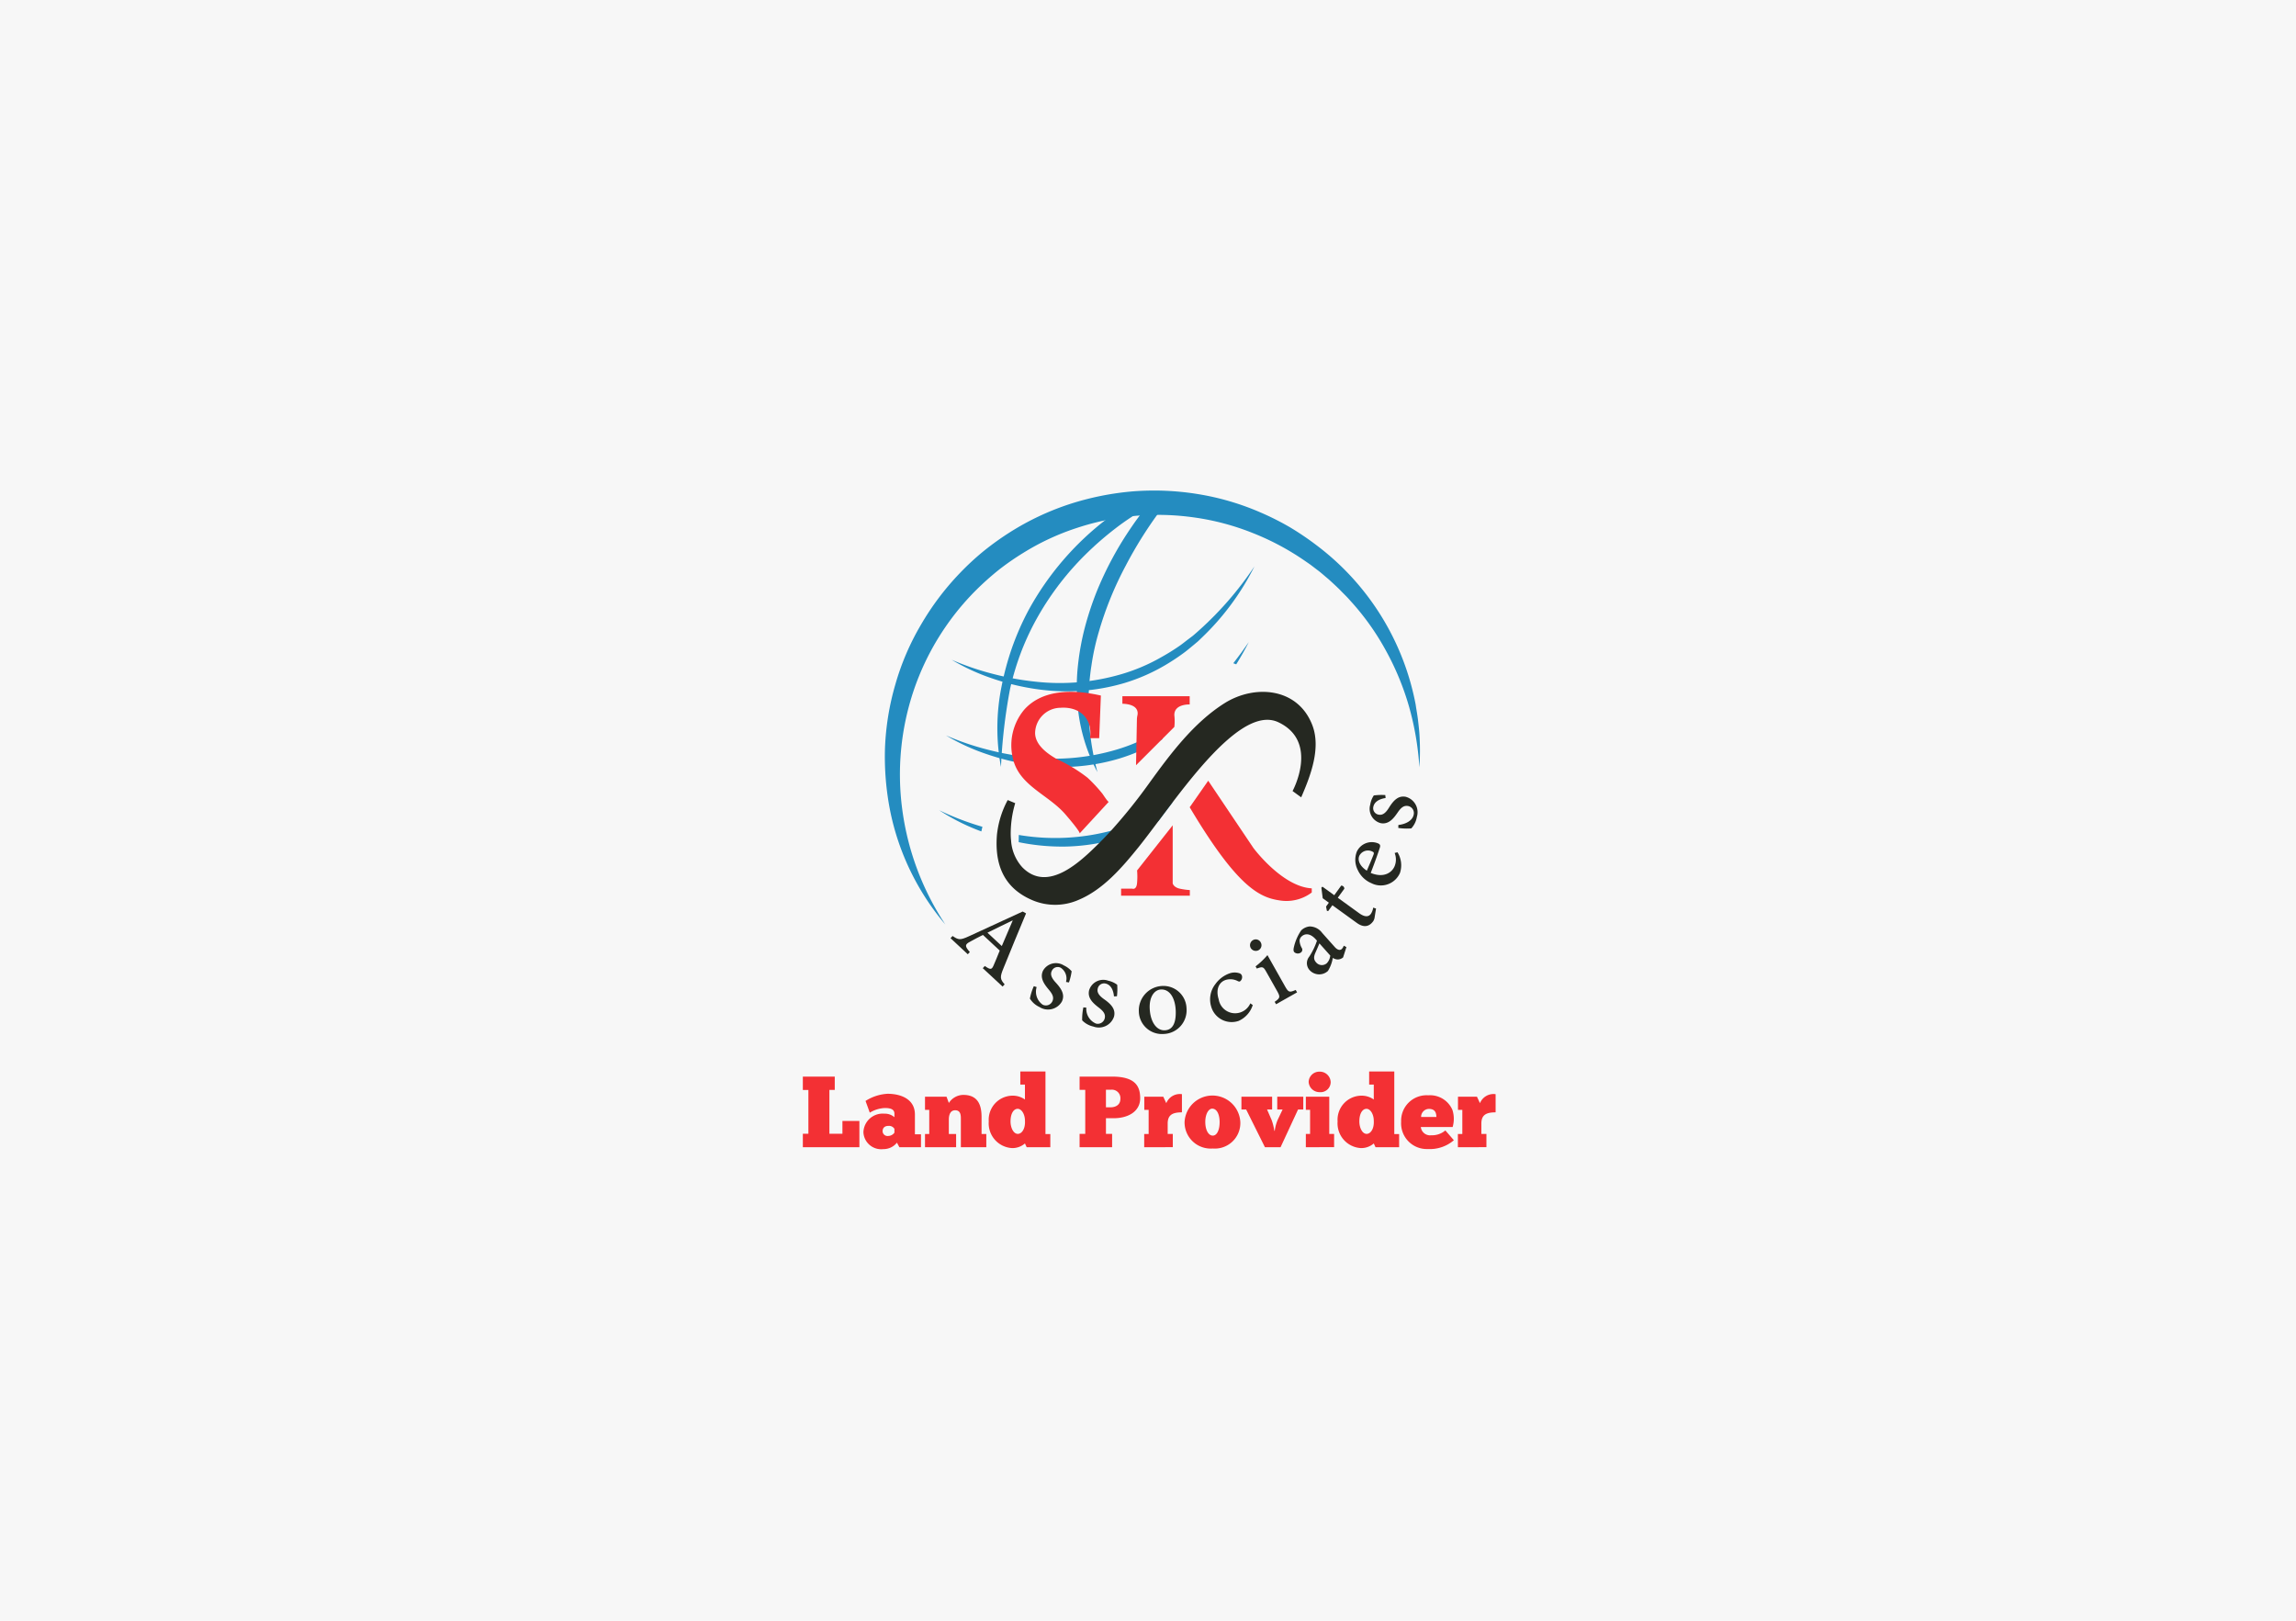 <svg xmlns="http://www.w3.org/2000/svg" width="306" height="216" viewBox="0 0 306 216"><defs><style>.a{fill:#f7f7f7;}.b{fill:#248cc0;}.c{fill:#252821;}.d{fill:#f33034;}</style></defs><g transform="translate(-4031 -650)"><rect class="a" width="306" height="216" transform="translate(4031 650)"/><g transform="translate(4148.929 715.384)"><path class="b" d="M1318.749,1238.819a33.688,33.688,0,0,1-7.321-15,37.113,37.113,0,0,1-.718-8.5,35.02,35.02,0,0,1,1.377-8.471,34,34,0,0,1,3.391-7.928,36.056,36.056,0,0,1,5.2-6.913,35.355,35.355,0,0,1,3.188-2.951,38.145,38.145,0,0,1,3.536-2.531,35.628,35.628,0,0,1,7.859-3.708,37.567,37.567,0,0,1,8.514-1.718,36.377,36.377,0,0,1,8.671.371,34.78,34.78,0,0,1,8.308,2.439,36.777,36.777,0,0,1,3.866,1.941,37.829,37.829,0,0,1,3.578,2.414,34.627,34.627,0,0,1,13.24,21.267c.1.7.235,1.386.314,2.083s.165,1.391.2,2.089a33.024,33.024,0,0,1-.019,4.179,38.575,38.575,0,0,0-1.393-8.14,36.04,36.04,0,0,0-3.131-7.53,33.808,33.808,0,0,0-4.706-6.563c-.437-.51-.933-.966-1.394-1.453-.478-.47-.972-.924-1.469-1.373-.518-.425-1.008-.882-1.549-1.277l-.8-.611c-.27-.2-.548-.383-.821-.574a34.534,34.534,0,0,0-7.039-3.745,33.425,33.425,0,0,0-7.672-2.032,34.357,34.357,0,0,0-15.662,1.387,32.808,32.808,0,0,0-7.167,3.334,34.893,34.893,0,0,0-3.256,2.26,38.514,38.514,0,0,0-2.964,2.64,34.536,34.536,0,0,0-8.369,13.416,35.13,35.13,0,0,0-1.523,15.92A36.479,36.479,0,0,0,1318.749,1238.819Z" transform="translate(-1310.692 -1181)"/><path class="b" d="M1329.872,1215.212a36.574,36.574,0,0,0,5.547,1.894,37.975,37.975,0,0,0,5.724,1.036,29.161,29.161,0,0,0,11.415-1.027,24.49,24.49,0,0,0,5.275-2.256,28.279,28.279,0,0,0,2.447-1.524c.395-.275.765-.584,1.152-.873l.578-.436c.188-.151.365-.316.548-.473a44.816,44.816,0,0,0,7.671-8.783,34.288,34.288,0,0,1-7.024,9.508c-.181.172-.355.351-.542.516l-.574.481c-.388.315-.766.644-1.166.942a29.334,29.334,0,0,1-2.5,1.664,24.878,24.878,0,0,1-5.5,2.426,27.135,27.135,0,0,1-5.916,1.058,28.548,28.548,0,0,1-5.98-.262,32.366,32.366,0,0,1-5.781-1.415A27.766,27.766,0,0,1,1329.872,1215.212Z" transform="translate(-1320.973 -1192.668)"/><path class="b" d="M1356.831,1249.819l.27,1.2c-.1.058-.2.112-.291.166a24.748,24.748,0,0,1-5.5,2.425,27.077,27.077,0,0,1-5.917,1.059,28.525,28.525,0,0,1-5.979-.262,32.306,32.306,0,0,1-5.78-1.416,27.738,27.738,0,0,1-5.373-2.475,36.511,36.511,0,0,0,5.547,1.894,38.524,38.524,0,0,0,5.725,1.038,29.139,29.139,0,0,0,11.414-1.03,24.574,24.574,0,0,0,5.277-2.255C1356.432,1250.052,1356.631,1249.939,1356.831,1249.819Z" transform="translate(-1320.109 -1217.887)"/><path class="b" d="M1412.85,1224.495q-.772,1.52-1.682,2.973l-.386-.145Q1411.859,1225.947,1412.85,1224.495Z" transform="translate(-1364.341 -1204.314)"/><path class="b" d="M1331.756,1274.925c.1.029.2.062.3.087l-.141.619c-.12-.042-.237-.087-.357-.133a27.746,27.746,0,0,1-5.265-2.691A37.066,37.066,0,0,0,1331.756,1274.925Z" transform="translate(-1319.054 -1230.209)"/><path class="b" d="M1369.7,1270.382c-.664.872-1.308,1.727-1.914,2.541l0,0c-.245.142-.494.278-.747.407a24.779,24.779,0,0,1-5.6,2.2c-.527.133-1.059.249-1.59.348a27.074,27.074,0,0,1-4.364.47,28.691,28.691,0,0,1-5.962-.507c-.128-.025-.257-.05-.386-.079,0-.315.008-.648.012-.959.179.029.353.058.531.083a29.182,29.182,0,0,0,11.447-.561c.1-.025.191-.045.282-.075a24.6,24.6,0,0,0,5.078-1.968,28.129,28.129,0,0,0,2.508-1.42C1369.237,1270.714,1369.469,1270.548,1369.7,1270.382Z" transform="translate(-1331.299 -1228.909)"/><path class="b" d="M1377.412,1184.142a54.786,54.786,0,0,0-5.081,7.976,45.534,45.534,0,0,0-3.561,8.745,32.454,32.454,0,0,0-1.008,4.6c-.125.776-.2,1.556-.284,2.338l-.065,1.176c-.032.393-.038.786-.039,1.179a35.407,35.407,0,0,0,1.194,9.46,23.2,23.2,0,0,1-2.679-9.415,26.123,26.123,0,0,1,.1-4.967,34.365,34.365,0,0,1,.9-4.885,41.953,41.953,0,0,1,1.548-4.71,45.261,45.261,0,0,1,4.672-8.69,35.952,35.952,0,0,1,3.062-3.905Z" transform="translate(-1340.237 -1182.096)"/><path class="b" d="M1362.991,1184.112c-.716.38-1.468.856-2.181,1.327s-1.427.977-2.111,1.508a42.539,42.539,0,0,0-3.915,3.414,37.956,37.956,0,0,0-6.324,8.209,34.86,34.86,0,0,0-2.237,4.693,36.317,36.317,0,0,0-1.513,4.986,72.556,72.556,0,0,0-1.222,10.45,27.94,27.94,0,0,1,.07-10.686,37.588,37.588,0,0,1,1.408-5.214,36.238,36.238,0,0,1,2.177-4.955,38.668,38.668,0,0,1,10.521-12.247,31.3,31.3,0,0,1,4.586-2.971Z" transform="translate(-1328.012 -1181.872)"/><path class="c" d="M1383.381,1252.854l-1.15-.838s3.588-6.577-1.893-9.168c-3.957-1.873-9.528,4.675-14.042,10.6-.664.872-1.308,1.727-1.918,2.545-.984,1.316-1.889,2.52-2.674,3.5-2.184,2.7-4.708,5.667-8.034,7.046a7.756,7.756,0,0,1-5.851.13c-3.875-1.529-5.265-4.557-5.006-8.567.016-.258.045-.515.087-.785a12.452,12.452,0,0,1,1.366-4.1l1,.415a14.259,14.259,0,0,0-.6,4.065c0,.3.016.611.05.922a5.867,5.867,0,0,0,1.485,3.546c3.416,3.5,7.8-.782,10.248-3.21.494-.49,1.013-1.03,1.561-1.627a71.1,71.1,0,0,0,5.07-6.3c2.819-3.9,5.946-8.113,10.1-10.728,3.986-2.5,9.72-2.1,11.671,2.9C1386.059,1246.29,1384.618,1250.01,1383.381,1252.854Z" transform="translate(-1327.893 -1211.975)"/><path class="d" d="M1357.559,1244.662c.207-2.486-1.568-3.908-3.95-3.744a3.421,3.421,0,0,0-3.4,3.4c.039,1.547,1.578,2.691,2.881,3.431a20.993,20.993,0,0,1,4.109,2.492,20.213,20.213,0,0,1,1.958,2.1c.1.119.719,1.111.865,1.111l-3.886,4.219c.166-.181-1.817-2.466-1.958-2.626-2.313-2.616-6.149-3.776-6.944-7.439a7.4,7.4,0,0,1,1.509-6.416c2.526-2.855,6.838-2.684,10.232-1.9l-.225,5.68h-1.22Z" transform="translate(-1330.184 -1211.975)"/><path class="d" d="M1380.924,1242.631c.1-.426.13-1.49-2-1.569v-1h8.968v1.1s-2.093-.1-2.043,1.445a7.032,7.032,0,0,1,0,1.544l-5.107,5.107.117-6.06A2.728,2.728,0,0,1,1380.924,1242.631Z" transform="translate(-1347.266 -1212.659)"/><path class="d" d="M1378.55,1285.583h1.495s.561.224.635-.785a9.531,9.531,0,0,0,0-1.644l4.746-6.016v7.735s.112.566,1.046.731a8.747,8.747,0,0,0,1.239.166v.747h-9.161Z" transform="translate(-1347.064 -1232.531)"/><path class="d" d="M1400.721,1264.333l6.028,8.968s3.837,5.17,7.773,5.375v.553a5.605,5.605,0,0,1-4.335,1.046c-2.691-.4-5.68-1.893-11.933-12.406Z" transform="translate(-1357.626 -1225.667)"/><g transform="translate(8.75 40.561)"><path class="c" d="M1333.851,1309.453l.272-.293c.734.513.908.507,1.152-.035s.515-1.226.837-2.02l-2.24-2.084c-.61.305-1.119.573-1.629.855-.8.413-.828.61-.117,1.427l-.272.293-2.3-2.142.273-.293c.774.524.986.592,2.2.028l7.144-3.287.448.247c-1.011,2.43-2.029,4.869-3.006,7.3-.5,1.212-.46,1.46.152,2.159l-.272.294Zm3.986-6.342-.022-.019c-1.12.533-2.26,1.1-3.34,1.631l1.913,1.779Z" transform="translate(-1329.551 -1286.365)"/><path class="c" d="M1357.163,1319.27a1.709,1.709,0,0,0-.712-1.9.864.864,0,0,0-1.192.451c-.249.515.087,1.048.554,1.548.784.855,1.224,1.629.8,2.512a2.124,2.124,0,0,1-2.986.727,2.918,2.918,0,0,1-1.276-1.124,7.548,7.548,0,0,1,.523-1.653l.376.118a2.118,2.118,0,0,0,.8,2.346.952.952,0,0,0,1.286-.427c.249-.515.051-.959-.46-1.566-.577-.691-1.253-1.547-.772-2.543a1.972,1.972,0,0,1,2.77-.694,3.008,3.008,0,0,1,1.041.779,7.86,7.86,0,0,1-.359,1.488Z" transform="translate(-1341.77 -1294.345)"/><path class="c" d="M1371.592,1323.766c-.077-.861-.424-1.542-1.1-1.706a.865.865,0,0,0-1.069.694c-.133.556.308,1.005.87,1.4.946.669,1.542,1.332,1.312,2.286a2.125,2.125,0,0,1-2.764,1.344,2.929,2.929,0,0,1-1.487-.828,7.631,7.631,0,0,1,.161-1.726l.394.035a2.117,2.117,0,0,0,1.283,2.123.952.952,0,0,0,1.166-.69c.134-.556-.154-.949-.783-1.433-.709-.553-1.553-1.246-1.294-2.32a1.973,1.973,0,0,1,2.559-1.267,3.018,3.018,0,0,1,1.184.54,7.823,7.823,0,0,1-.035,1.53Z" transform="translate(-1349.807 -1296.919)"/><path class="c" d="M1386.777,1323.281a3.08,3.08,0,0,1,3.228,3,3.159,3.159,0,0,1-3.061,3.4,3.073,3.073,0,0,1-3.294-2.969,3.265,3.265,0,0,1,3.117-3.431Zm-.168.471c-.819.023-1.558.873-1.515,2.444.049,1.762.846,3.027,1.989,2.995.819-.023,1.538-.595,1.483-2.547-.046-1.667-.748-2.925-1.938-2.892Z" transform="translate(-1358.548 -1297.824)"/><path class="c" d="M1409.793,1323.753a3.435,3.435,0,0,1-1.881,2.113,2.84,2.84,0,0,1-3.655-1.894,3.3,3.3,0,0,1,.557-3.013,3.947,3.947,0,0,1,1.843-1.411l.018-.006a2.038,2.038,0,0,1,1.33-.03.494.494,0,0,1,.347.341.693.693,0,0,1-.281.758c-.082.025-.156.009-.312-.071a2.135,2.135,0,0,0-1.561-.137c-.837.264-1.387,1.177-.943,2.586a2.217,2.217,0,0,0,4.216.538Z" transform="translate(-1369.512 -1295.752)"/><path class="c" d="M1415.681,1311.061a.777.777,0,0,1,.3-1.064.747.747,0,0,1,1.031.315.756.756,0,0,1-.294,1.03A.782.782,0,0,1,1415.681,1311.061Zm3.367,7.486-.183-.323c.73-.51.779-.637.3-1.483l-1.375-2.44c-.43-.764-.5-.8-1.305-.511l-.164-.291a10.542,10.542,0,0,0,1.581-1.5l2.334,4.141c.473.838.594.857,1.433.5l.182.324Z" transform="translate(-1375.662 -1290.652)"/><path class="c" d="M1434.692,1310.309a1.128,1.128,0,0,1-.724.276,1.256,1.256,0,0,1-.65-.213,4.751,4.751,0,0,1-.646,1.74,1.722,1.722,0,0,1-2.451-.113,1.37,1.37,0,0,1-.047-1.784,9.049,9.049,0,0,0,1.033-2.135l-.166-.185c-.667-.747-1.363-.841-1.869-.39a.813.813,0,0,0-.283.584,2.189,2.189,0,0,0,.309.99.444.444,0,0,1-.113.562.7.7,0,0,1-.9-.031c-.139-.156-.118-.405-.038-.731a6.514,6.514,0,0,1,.96-2.173,1.907,1.907,0,0,1,1.117-.524,2.1,2.1,0,0,1,1.679.865l1.669,1.871c.412.462.737.453.929.283a1.117,1.117,0,0,0,.276-.451l.354.182Zm-3.161-1.868c-.118.3-.368.877-.5,1.173-.253.545-.3.955.046,1.339a1,1,0,0,0,1.43.143,1.7,1.7,0,0,0,.47-1.034Z" transform="translate(-1382.367 -1288.658)"/><path class="c" d="M1443.187,1298.595a1.334,1.334,0,0,1-.2.6c-.553.764-1.292.876-2.2.217l-3.241-2.345-.564.779-.17-.041-.111-.562.375-.517-.819-.592-.179-1.411.143-.132,1.574,1.139.927-1.281a.409.409,0,0,1,.415.418l-.871,1.2,2.848,2.061c.911.659,1.35.377,1.557.091a1.983,1.983,0,0,0,.31-.834l.381.122Z" transform="translate(-1386.65 -1282.367)"/><path class="c" d="M1451.44,1283.317a3.28,3.28,0,0,1,.333,2.752,2.781,2.781,0,0,1-3.813,1.368,3.487,3.487,0,0,1-1.825-1.779,2.985,2.985,0,0,1-.129-2.383l0-.008a2.2,2.2,0,0,1,2.832-1.14c.245.106.328.225.278.484-.067.251-.641,1.934-1.242,3.46,1.664.69,2.784.023,3.175-.877a2.356,2.356,0,0,0,.013-1.781Zm-5.087.473c-.242.56.013,1.335,1,1.982.3-.691.6-1.381.887-2.118.09-.231.054-.34-.112-.413a1.293,1.293,0,0,0-1.772.541Z" transform="translate(-1391.869 -1275.678)"/><path class="c" d="M1452.111,1268.827c-.855.126-1.516.51-1.641,1.195a.864.864,0,0,0,.754,1.027c.563.1.986-.363,1.344-.948.614-.983,1.242-1.615,2.208-1.44a2.125,2.125,0,0,1,1.5,2.683,2.928,2.928,0,0,1-.743,1.531,7.612,7.612,0,0,1-1.732-.062l.012-.395c.967-.1,1.9-.576,2.046-1.4a.951.951,0,0,0-.755-1.125c-.563-.1-.938.207-1.386.863-.513.74-1.156,1.62-2.244,1.424a1.973,1.973,0,0,1-1.409-2.483,3.042,3.042,0,0,1,.471-1.213,8.027,8.027,0,0,1,1.53-.052Z" transform="translate(-1394.122 -1268.417)"/></g></g><g transform="translate(4138 792.797)"><path class="d" d="M1291.393,1349.321v1.776h-.714v5.841h1.736v-1.709h2.261v3.5h-7.537v-1.79h.74V1351.1h-.74v-1.776Z" transform="translate(-1287.14 -1348.634)"/><path class="d" d="M1304.822,1355.207a6.048,6.048,0,0,1,2.934-.956c1.615,0,3.647.606,3.647,2.773v2.624h.807v1.723h-2.88l-.323-.606a2.282,2.282,0,0,1-1.817.862,2.374,2.374,0,0,1-2.651-2.248,2.57,2.57,0,0,1,2.8-2.476,1.911,1.911,0,0,1,1.332.471v-.471c0-.605-.552-.754-1.278-.754a4.2,4.2,0,0,0-2.005.62Zm3.849,3.715a.839.839,0,0,0-.794-.39c-.538,0-.781.3-.781.713a.653.653,0,0,0,.713.632,1.057,1.057,0,0,0,.862-.444Z" transform="translate(-1296.467 -1351.277)"/><path class="d" d="M1322.229,1361.542v-1.763h.565v-3.216h-.565v-1.75h2.867l.31.835a2.321,2.321,0,0,1,1.924-1.076c2.086,0,2.436,1.548,2.436,2.961v2.248h.632v1.763h-3.391v-3.674c0-.458.04-1.251-.754-1.251-.687,0-.848.673-.848,1.251v1.911h.969v1.763Z" transform="translate(-1305.948 -1351.448)"/><path class="d" d="M1344.755,1349.591v-1.75h3.351v8.345h.646v1.749H1345.6l-.229-.5a2.542,2.542,0,0,1-1.7.619,3.3,3.3,0,0,1-3.123-3.553,3.206,3.206,0,0,1,3.123-3.433,2.807,2.807,0,0,1,1.7.512v-1.992Zm-.336,6.568c.525,0,1.01-.659.956-1.723,0-.915-.458-1.615-.969-1.615-.565,0-.956.659-.956,1.682C1343.449,1355.311,1343.827,1356.158,1344.419,1356.158Z" transform="translate(-1315.771 -1347.841)"/><path class="d" d="M1370.988,1349.321c3.123,0,3.715,1.346,3.715,2.88,0,1.777-1.615,2.665-3.539,2.665h-1.023v2.086h.821v1.777h-4.334v-1.777h.754v-5.868h-.754v-1.763Zm-.848,4.091h.605c.781,0,1.319-.4,1.319-1.117a1.127,1.127,0,0,0-1.252-1.225h-.673Z" transform="translate(-1329.745 -1348.634)"/><path class="d" d="M1385.188,1361.434v-1.763h.592v-3.217h-.579v-1.75h2.53l.4.862a1.947,1.947,0,0,1,2.086-1.2v2.422c-1.212,0-1.9.31-1.9,1.494v1.386H1389v1.763Z" transform="translate(-1339.694 -1351.339)"/><path class="d" d="M1396.787,1358.244a3.72,3.72,0,0,1,7.429.054,3.4,3.4,0,0,1-3.674,3.513A3.484,3.484,0,0,1,1396.787,1358.244Zm4.67.054c0-1.01-.35-1.791-.983-1.8-.525,0-.928.781-.928,1.764,0,1.1.431,1.83,1,1.83S1401.457,1359.307,1401.457,1358.3Z" transform="translate(-1345.911 -1351.542)"/><path class="d" d="M1417.555,1359.641a5.367,5.367,0,0,1,.4-1.481l.646-1.359h-.713v-1.71h3.472v1.71h-.7l-2.328,5.02h-2.086l-2.5-5.02h-.632v-1.71h4.092v1.71h-.673l.619,1.426a7.837,7.837,0,0,1,.35,1.413Z" transform="translate(-1354.663 -1351.728)"/><path class="d" d="M1431.616,1357.966V1356.2h.565v-3.216h-.565v-1.75h3.122v4.967h.646v1.763Zm1.83-10.067a1.447,1.447,0,0,1,1.48,1.373,1.349,1.349,0,0,1-1.48,1.359,1.45,1.45,0,0,1-1.454-1.359A1.412,1.412,0,0,1,1433.446,1347.9Z" transform="translate(-1364.58 -1347.872)"/><path class="d" d="M1444.949,1349.591v-1.75h3.351v8.345h.646v1.749h-3.15l-.229-.5a2.542,2.542,0,0,1-1.7.619,3.3,3.3,0,0,1-3.122-3.553,3.206,3.206,0,0,1,3.122-3.433,2.8,2.8,0,0,1,1.7.512v-1.992Zm-.336,6.568c.525,0,1.01-.659.955-1.723,0-.915-.458-1.615-.969-1.615-.565,0-.955.659-.955,1.682C1443.643,1355.311,1444.02,1356.158,1444.613,1356.158Z" transform="translate(-1369.476 -1347.841)"/><path class="d" d="M1466.016,1360.676a4.91,4.91,0,0,1-3.473,1.172,3.425,3.425,0,0,1-3.553-3.648,3.39,3.39,0,0,1,3.62-3.512,3.238,3.238,0,0,1,3.217,1.952,3.9,3.9,0,0,1,.027,2.274h-4.24a1.241,1.241,0,0,0,1.386,1.1,2.741,2.741,0,0,0,1.884-.646Zm-2.328-3.1c-.014-.511-.135-1.076-1-1.076a1.059,1.059,0,0,0-1.036,1.076Z" transform="translate(-1379.253 -1351.51)"/><path class="d" d="M1475.289,1361.434v-1.763h.592v-3.217h-.579v-1.75h2.53l.4.862a1.948,1.948,0,0,1,2.086-1.2v2.422c-1.212,0-1.9.31-1.9,1.494v1.386h.674v1.763Z" transform="translate(-1387.989 -1351.339)"/></g></g></svg>